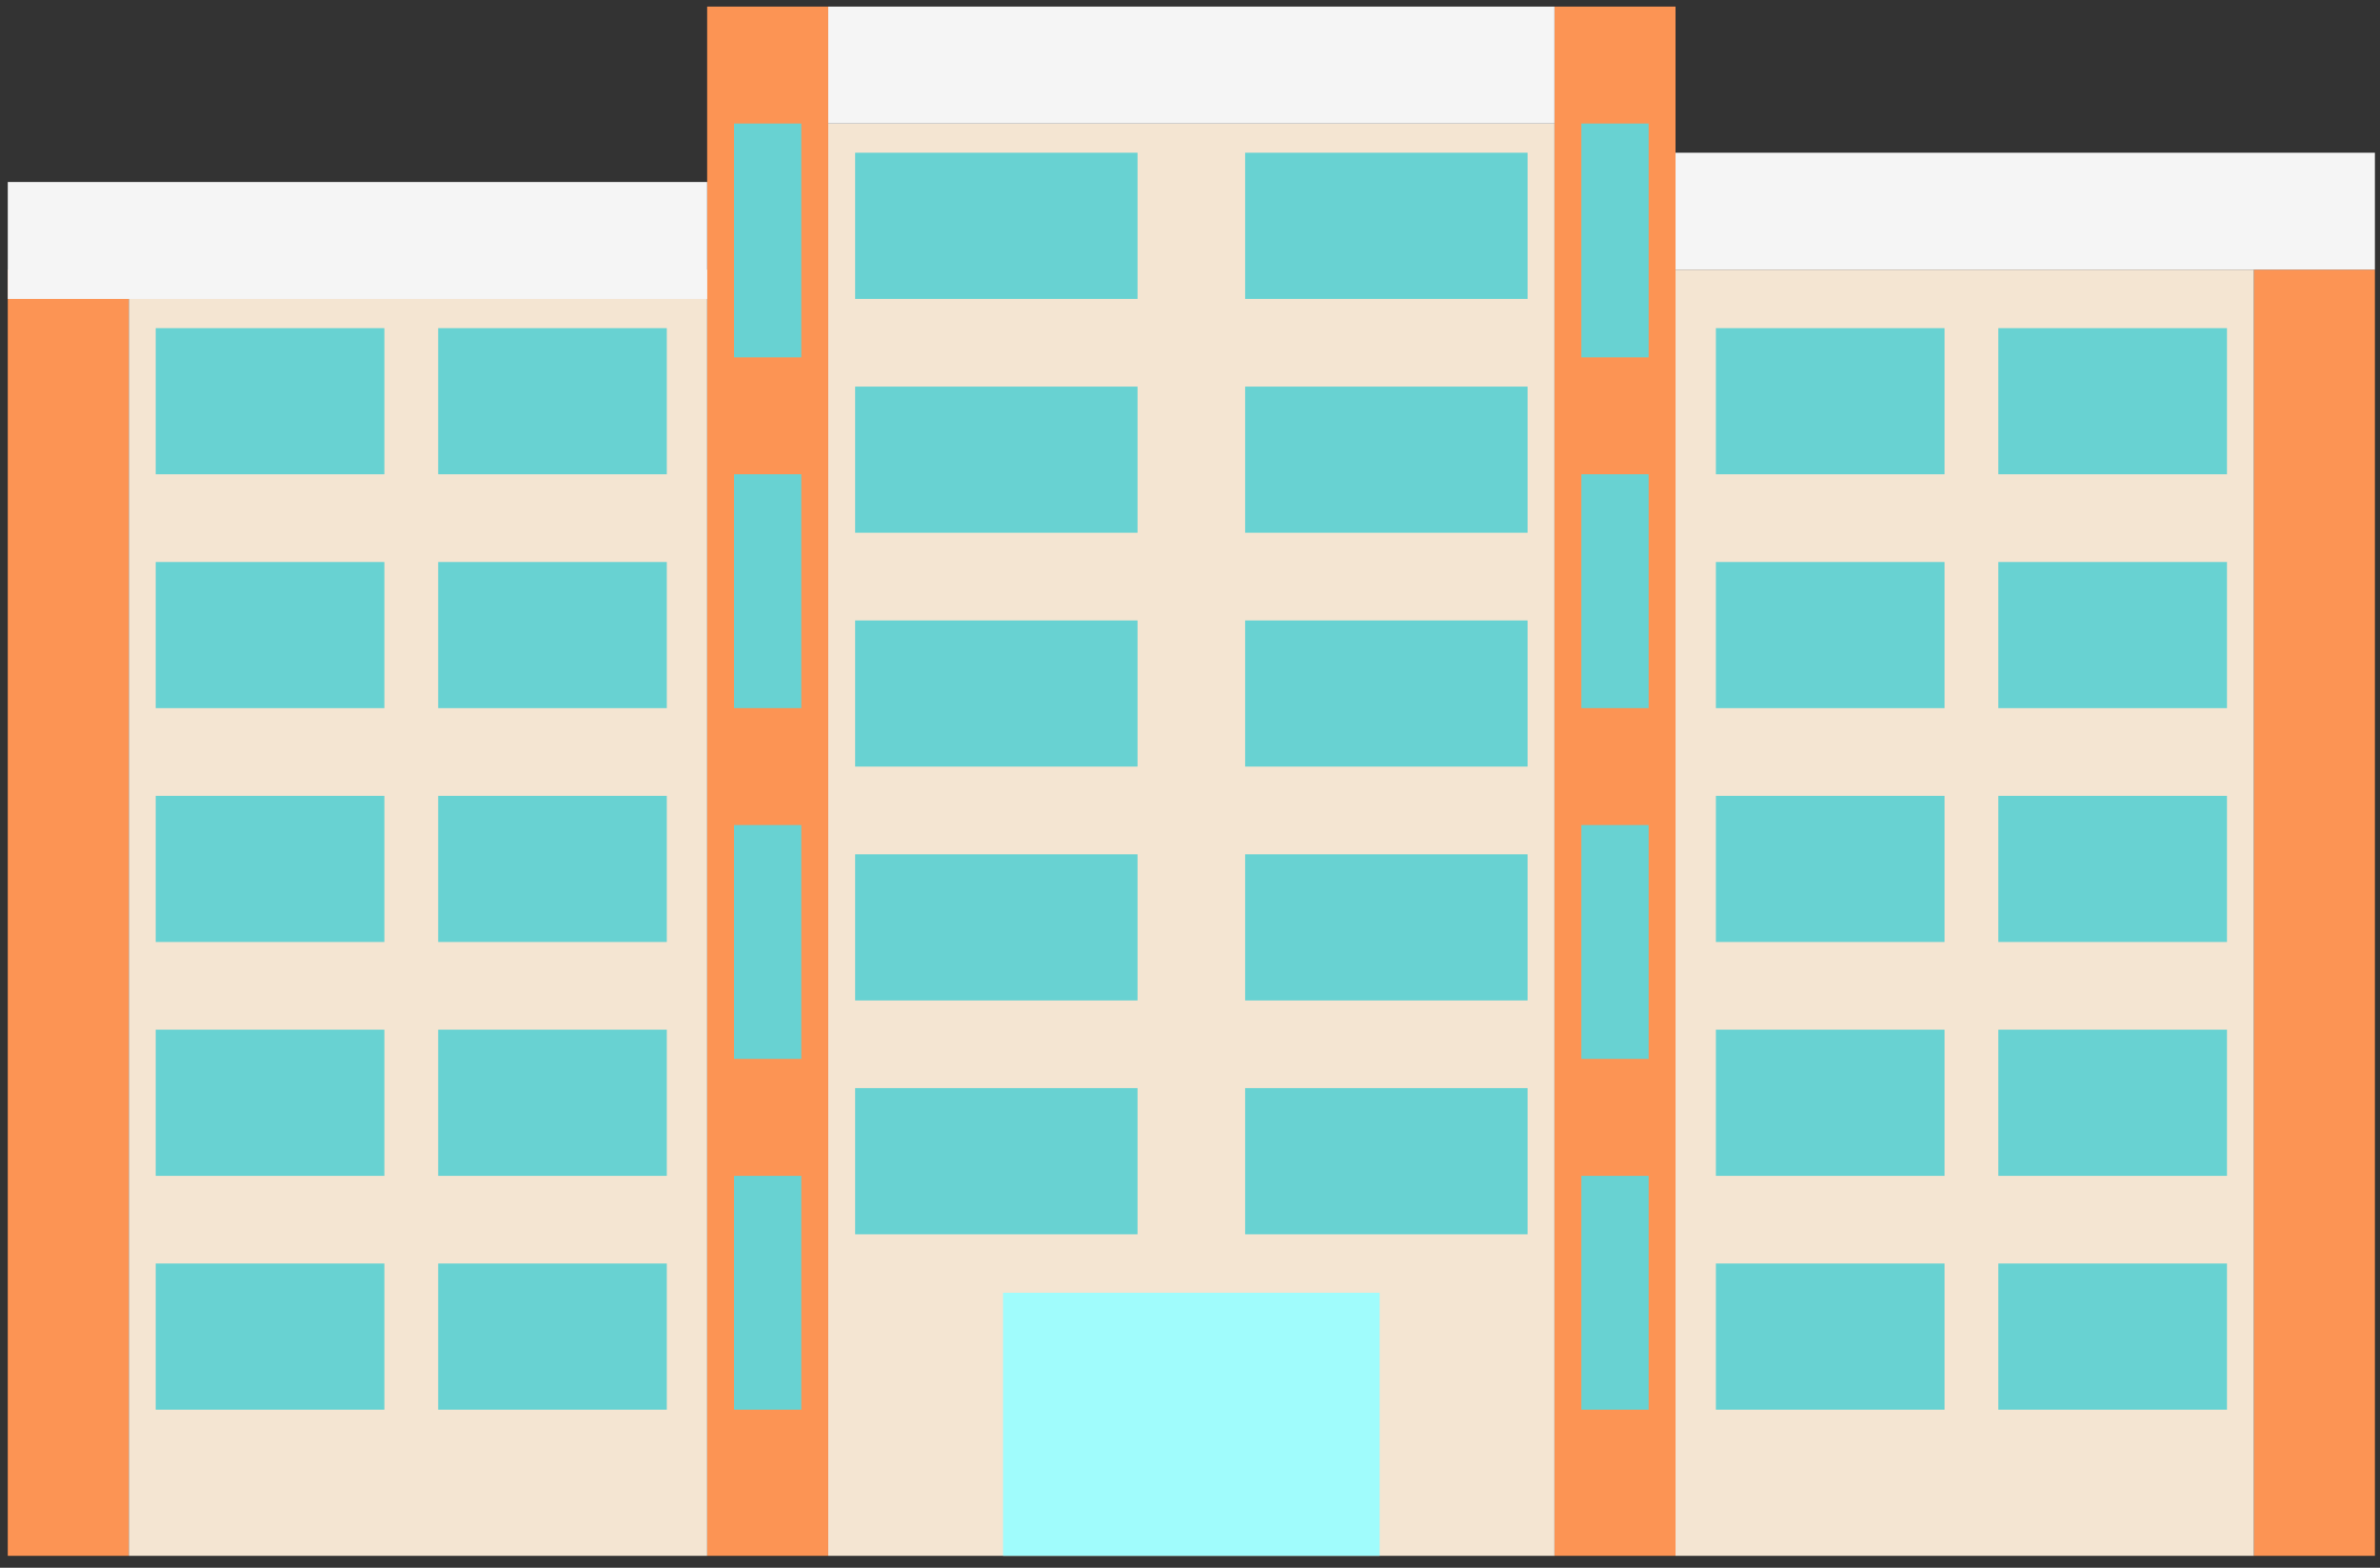 <svg width="167" height="110" viewBox="0 0 167 110" fill="none" xmlns="http://www.w3.org/2000/svg">
<rect x="0" y="0" width="167" height="110" fill="#333333" stroke="none"/>
<rect x="49.62" y="0.462" width="8.494" height="108.702" fill="#FC9454"/>
<rect x="0.546" y="18.921" width="8.494" height="90.244" fill="#FC9454"/>
<rect x="109.075" y="0.462" width="8.494" height="108.702" fill="#FC9454"/>
<rect x="158.149" y="18.921" width="8.494" height="90.244" fill="#FC9454"/>
<rect x="58.114" y="8.666" width="50.962" height="100.499" fill="#F4E5D2"/>
<rect x="117.569" y="18.921" width="40.581" height="90.244" fill="#F4E5D2"/>
<rect x="9.04" y="18.921" width="40.581" height="90.244" fill="#F4E5D2"/>
<rect x="58.114" y="0.462" width="50.962" height="8.204" fill="#F5F5F5"/>
<rect x="0.546" y="12.769" width="49.074" height="8.204" fill="#F5F5F5"/>
<rect x="117.569" y="10.717" width="49.074" height="8.204" fill="#F5F5F5"/>
<rect x="51.507" y="8.666" width="4.719" height="16.408" fill="#68D2D2"/>
<rect x="60.001" y="10.717" width="19.818" height="10.255" fill="#68D2D2"/>
<rect x="10.927" y="23.024" width="16.044" height="10.255" fill="#68D2D2"/>
<rect x="10.927" y="39.432" width="16.044" height="10.255" fill="#68D2D2"/>
<rect x="10.927" y="55.839" width="16.044" height="10.255" fill="#68D2D2"/>
<rect x="10.927" y="72.248" width="16.044" height="10.255" fill="#68D2D2"/>
<rect x="10.927" y="88.655" width="16.044" height="10.255" fill="#68D2D2"/>
<rect x="120.4" y="23.024" width="16.044" height="10.255" fill="#68D2D2"/>
<rect x="120.4" y="39.432" width="16.044" height="10.255" fill="#68D2D2"/>
<rect x="120.4" y="55.839" width="16.044" height="10.255" fill="#68D2D2"/>
<rect x="120.4" y="72.248" width="16.044" height="10.255" fill="#68D2D2"/>
<rect x="120.4" y="88.655" width="16.044" height="10.255" fill="#68D2D2"/>
<rect x="30.745" y="23.024" width="16.044" height="10.255" fill="#68D2D2"/>
<rect x="30.745" y="39.432" width="16.044" height="10.255" fill="#68D2D2"/>
<rect x="30.745" y="55.839" width="16.044" height="10.255" fill="#68D2D2"/>
<rect x="30.745" y="72.248" width="16.044" height="10.255" fill="#68D2D2"/>
<rect x="30.745" y="88.655" width="16.044" height="10.255" fill="#68D2D2"/>
<rect x="140.219" y="23.024" width="16.044" height="10.255" fill="#68D2D2"/>
<rect x="140.219" y="39.432" width="16.044" height="10.255" fill="#68D2D2"/>
<rect x="140.219" y="55.839" width="16.044" height="10.255" fill="#68D2D2"/>
<rect x="140.219" y="72.248" width="16.044" height="10.255" fill="#68D2D2"/>
<rect x="140.219" y="88.655" width="16.044" height="10.255" fill="#68D2D2"/>
<rect x="60.001" y="27.126" width="19.818" height="10.255" fill="#68D2D2"/>
<rect x="60.001" y="43.533" width="19.818" height="10.255" fill="#68D2D2"/>
<rect x="60.001" y="59.942" width="19.818" height="10.255" fill="#68D2D2"/>
<rect x="60.001" y="76.349" width="19.818" height="10.255" fill="#68D2D2"/>
<rect x="87.37" y="10.717" width="19.818" height="10.255" fill="#68D2D2"/>
<rect x="87.37" y="27.126" width="19.818" height="10.255" fill="#68D2D2"/>
<rect x="87.37" y="43.533" width="19.818" height="10.255" fill="#68D2D2"/>
<rect x="87.37" y="59.942" width="19.818" height="10.255" fill="#68D2D2"/>
<rect x="87.37" y="76.349" width="19.818" height="10.255" fill="#68D2D2"/>
<rect x="110.962" y="8.666" width="4.719" height="16.408" fill="#68D2D2"/>
<rect x="51.507" y="33.278" width="4.719" height="16.408" fill="#68D2D2"/>
<rect x="110.962" y="33.278" width="4.719" height="16.408" fill="#68D2D2"/>
<rect x="51.507" y="57.89" width="4.719" height="16.408" fill="#68D2D2"/>
<rect x="110.962" y="57.89" width="4.719" height="16.408" fill="#68D2D2"/>
<rect x="51.507" y="82.503" width="4.719" height="16.408" fill="#68D2D2"/>
<rect x="110.962" y="82.503" width="4.719" height="16.408" fill="#68D2D2"/>
<rect x="70.382" y="90.706" width="26.425" height="18.459" fill="#A0FCFC"/>
</svg>
